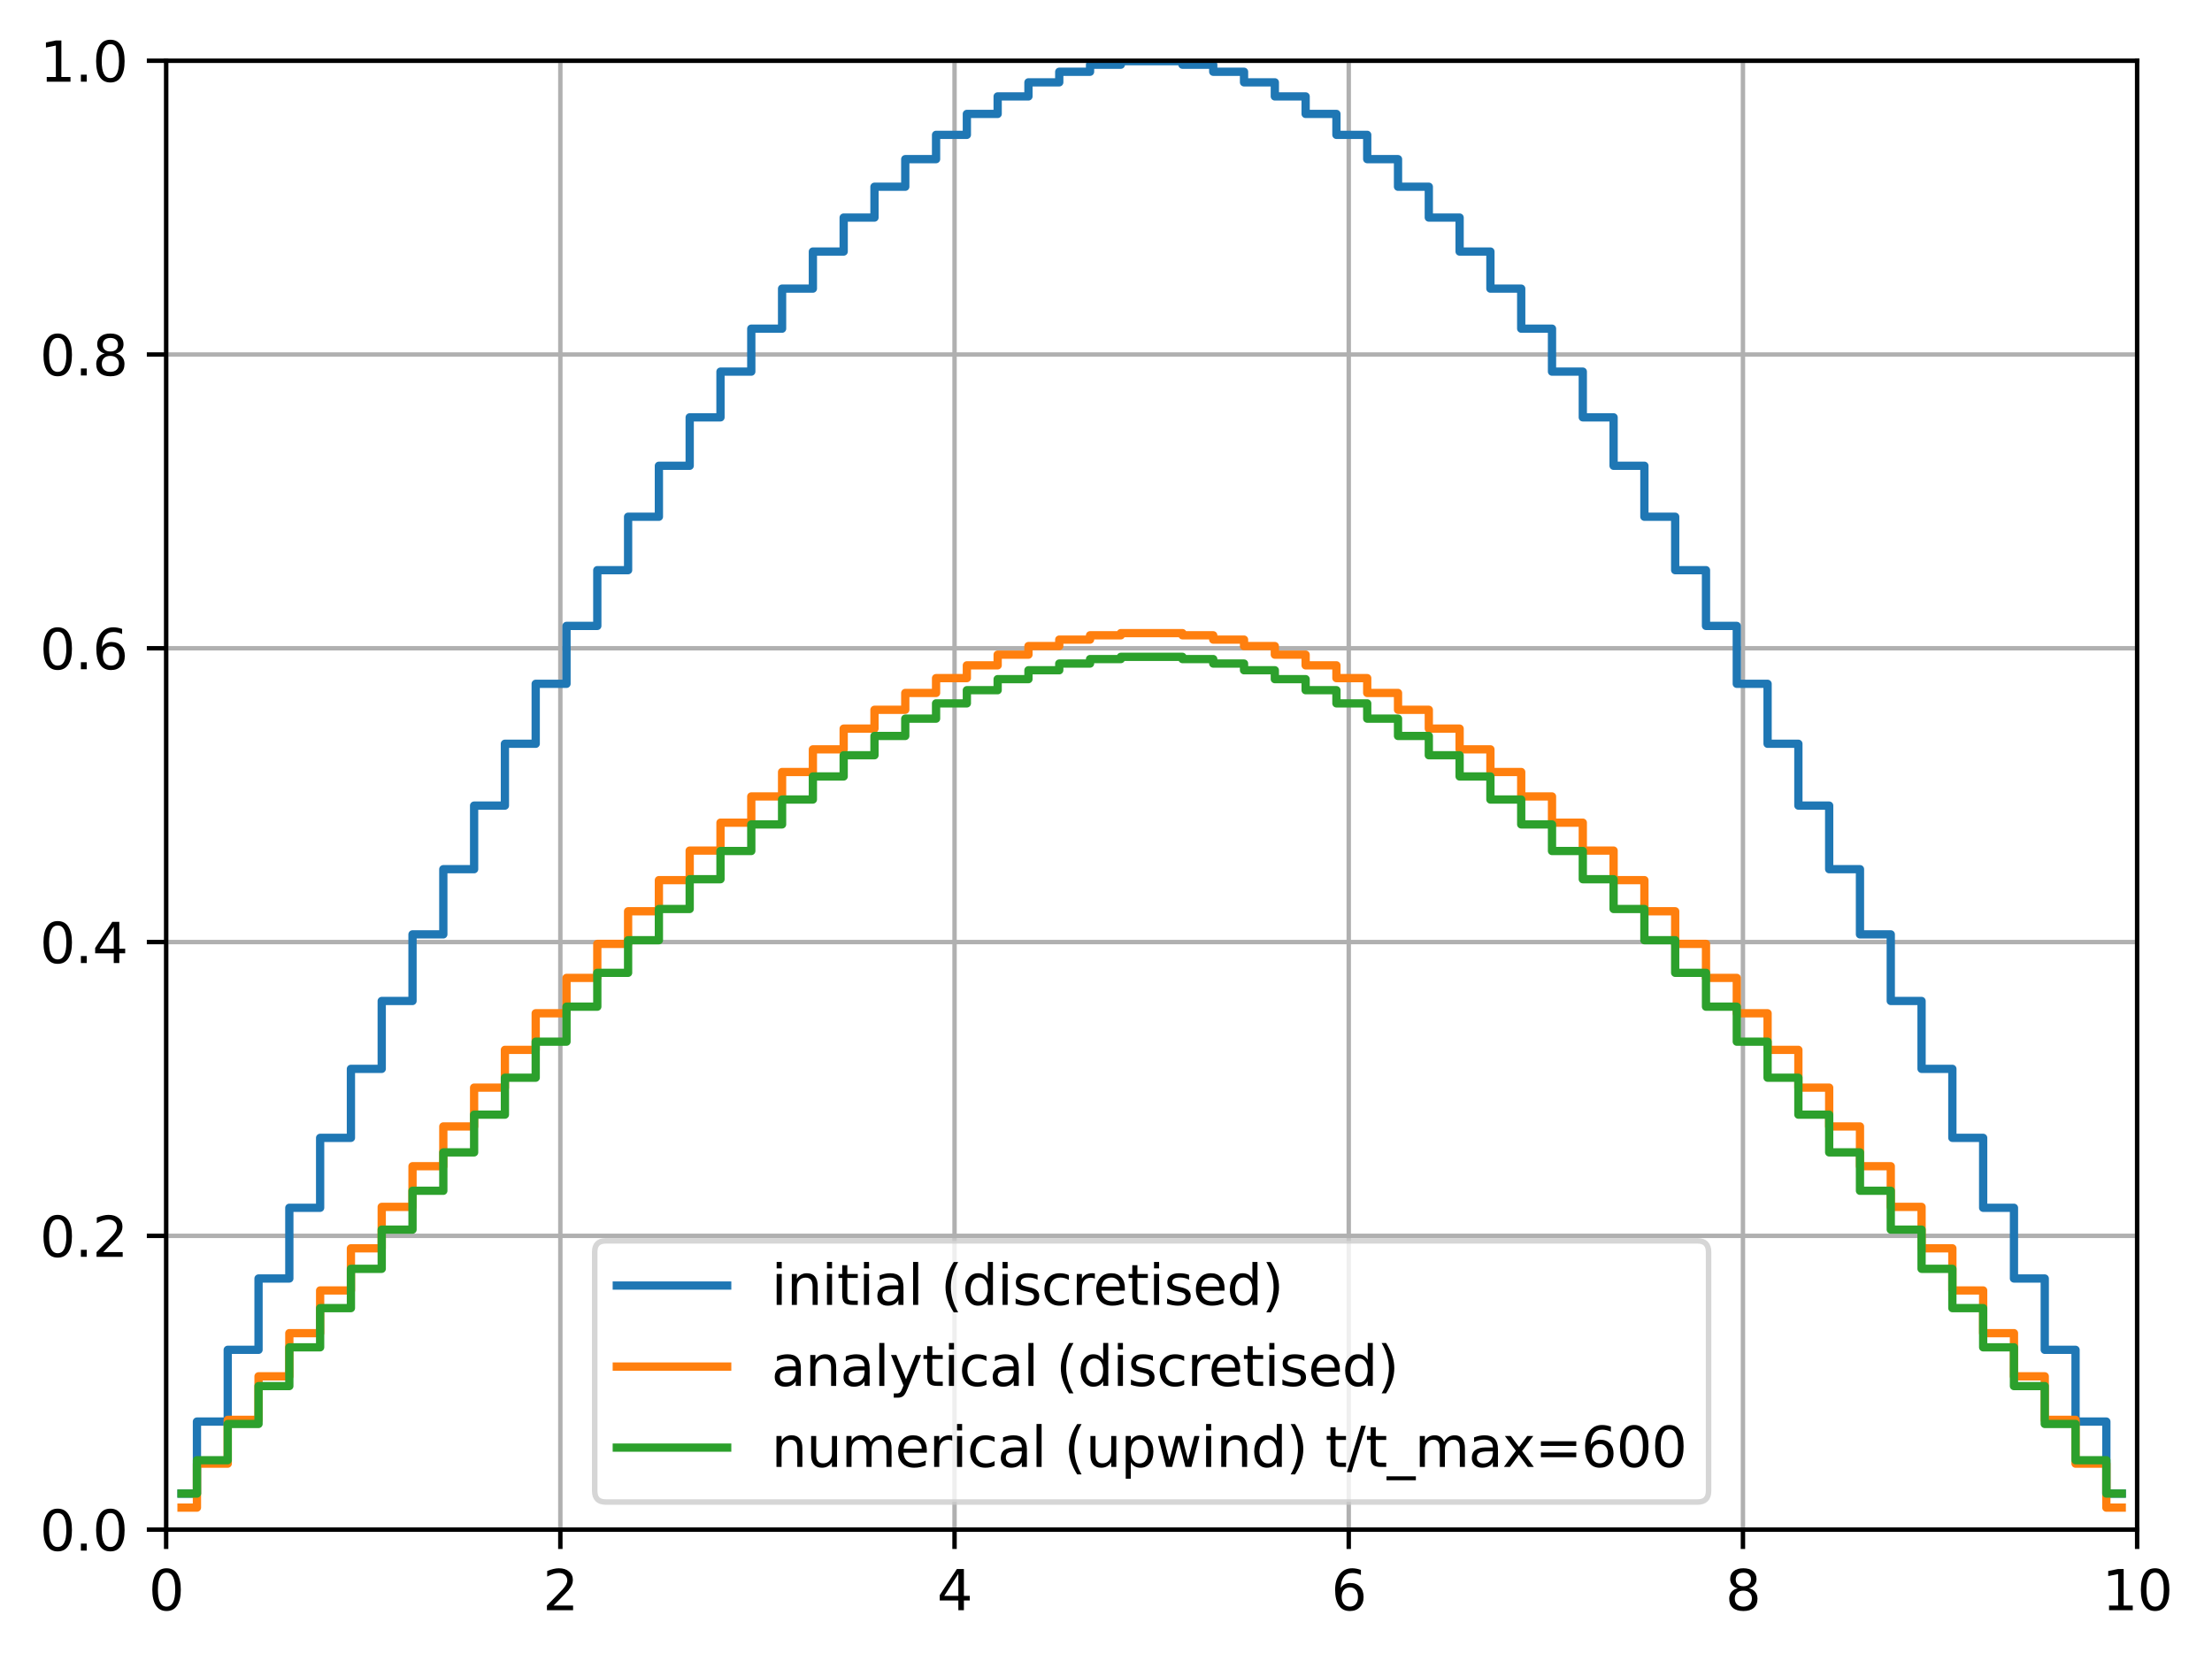 <?xml version="1.0" encoding="utf-8" standalone="no"?>
<!DOCTYPE svg PUBLIC "-//W3C//DTD SVG 1.1//EN"
  "http://www.w3.org/Graphics/SVG/1.1/DTD/svg11.dtd">
<svg xmlns:xlink="http://www.w3.org/1999/xlink" width="400.786pt" height="300.989pt" viewBox="0 0 400.786 300.989" xmlns="http://www.w3.org/2000/svg" version="1.1">
 <defs>
  <style type="text/css">*{stroke-linejoin: round; stroke-linecap: butt}</style>
 </defs>
 <g id="figure_1">
  <g id="patch_1">
   <path d="M 0 300.989 
L 400.786 300.989 
L 400.786 0 
L 0 0 
z
" style="fill: #ffffff"/>
  </g>
  <g id="axes_1">
   <g id="patch_2">
    <path d="M 30.103 277.111 
L 387.223 277.111 
L 387.223 10.999 
L 30.103 10.999 
z
" style="fill: #ffffff"/>
   </g>
   <g id="matplotlib.axis_1">
    <g id="xtick_1">
     <g id="line2d_1">
      <path d="M 30.103 277.111 
L 30.103 10.999 
" clip-path="url(#p95591c09a3)" style="fill: none; stroke: #b0b0b0; stroke-width: 0.8; stroke-linecap: square"/>
     </g>
     <g id="line2d_2">
      <defs>
       <path id="mf5f743e27e" d="M 0 0 
L 0 3.5 
" style="stroke: #000000; stroke-width: 0.8"/>
      </defs>
      <g>
       <use xlink:href="#mf5f743e27e" x="30.103" y="277.111" style="stroke: #000000; stroke-width: 0.8"/>
      </g>
     </g>
     <g id="text_1">
      <!-- 0 -->
      <g transform="translate(26.922 291.71) scale(0.1 -0.1)">
       <defs>
        <path id="DejaVuSans-30" d="M 2034 4250 
Q 1547 4250 1301 3770 
Q 1056 3291 1056 2328 
Q 1056 1369 1301 889 
Q 1547 409 2034 409 
Q 2525 409 2770 889 
Q 3016 1369 3016 2328 
Q 3016 3291 2770 3770 
Q 2525 4250 2034 4250 
z
M 2034 4750 
Q 2819 4750 3233 4129 
Q 3647 3509 3647 2328 
Q 3647 1150 3233 529 
Q 2819 -91 2034 -91 
Q 1250 -91 836 529 
Q 422 1150 422 2328 
Q 422 3509 836 4129 
Q 1250 4750 2034 4750 
z
" transform="scale(0.016)"/>
       </defs>
       <use xlink:href="#DejaVuSans-30"/>
      </g>
     </g>
    </g>
    <g id="xtick_2">
     <g id="line2d_3">
      <path d="M 101.527 277.111 
L 101.527 10.999 
" clip-path="url(#p95591c09a3)" style="fill: none; stroke: #b0b0b0; stroke-width: 0.8; stroke-linecap: square"/>
     </g>
     <g id="line2d_4">
      <g>
       <use xlink:href="#mf5f743e27e" x="101.527" y="277.111" style="stroke: #000000; stroke-width: 0.8"/>
      </g>
     </g>
     <g id="text_2">
      <!-- 2 -->
      <g transform="translate(98.346 291.71) scale(0.1 -0.1)">
       <defs>
        <path id="DejaVuSans-32" d="M 1228 531 
L 3431 531 
L 3431 0 
L 469 0 
L 469 531 
Q 828 903 1448 1529 
Q 2069 2156 2228 2338 
Q 2531 2678 2651 2914 
Q 2772 3150 2772 3378 
Q 2772 3750 2511 3984 
Q 2250 4219 1831 4219 
Q 1534 4219 1204 4116 
Q 875 4013 500 3803 
L 500 4441 
Q 881 4594 1212 4672 
Q 1544 4750 1819 4750 
Q 2544 4750 2975 4387 
Q 3406 4025 3406 3419 
Q 3406 3131 3298 2873 
Q 3191 2616 2906 2266 
Q 2828 2175 2409 1742 
Q 1991 1309 1228 531 
z
" transform="scale(0.016)"/>
       </defs>
       <use xlink:href="#DejaVuSans-32"/>
      </g>
     </g>
    </g>
    <g id="xtick_3">
     <g id="line2d_5">
      <path d="M 172.951 277.111 
L 172.951 10.999 
" clip-path="url(#p95591c09a3)" style="fill: none; stroke: #b0b0b0; stroke-width: 0.8; stroke-linecap: square"/>
     </g>
     <g id="line2d_6">
      <g>
       <use xlink:href="#mf5f743e27e" x="172.951" y="277.111" style="stroke: #000000; stroke-width: 0.8"/>
      </g>
     </g>
     <g id="text_3">
      <!-- 4 -->
      <g transform="translate(169.77 291.71) scale(0.1 -0.1)">
       <defs>
        <path id="DejaVuSans-34" d="M 2419 4116 
L 825 1625 
L 2419 1625 
L 2419 4116 
z
M 2253 4666 
L 3047 4666 
L 3047 1625 
L 3713 1625 
L 3713 1100 
L 3047 1100 
L 3047 0 
L 2419 0 
L 2419 1100 
L 313 1100 
L 313 1709 
L 2253 4666 
z
" transform="scale(0.016)"/>
       </defs>
       <use xlink:href="#DejaVuSans-34"/>
      </g>
     </g>
    </g>
    <g id="xtick_4">
     <g id="line2d_7">
      <path d="M 244.375 277.111 
L 244.375 10.999 
" clip-path="url(#p95591c09a3)" style="fill: none; stroke: #b0b0b0; stroke-width: 0.8; stroke-linecap: square"/>
     </g>
     <g id="line2d_8">
      <g>
       <use xlink:href="#mf5f743e27e" x="244.375" y="277.111" style="stroke: #000000; stroke-width: 0.8"/>
      </g>
     </g>
     <g id="text_4">
      <!-- 6 -->
      <g transform="translate(241.194 291.71) scale(0.1 -0.1)">
       <defs>
        <path id="DejaVuSans-36" d="M 2113 2584 
Q 1688 2584 1439 2293 
Q 1191 2003 1191 1497 
Q 1191 994 1439 701 
Q 1688 409 2113 409 
Q 2538 409 2786 701 
Q 3034 994 3034 1497 
Q 3034 2003 2786 2293 
Q 2538 2584 2113 2584 
z
M 3366 4563 
L 3366 3988 
Q 3128 4100 2886 4159 
Q 2644 4219 2406 4219 
Q 1781 4219 1451 3797 
Q 1122 3375 1075 2522 
Q 1259 2794 1537 2939 
Q 1816 3084 2150 3084 
Q 2853 3084 3261 2657 
Q 3669 2231 3669 1497 
Q 3669 778 3244 343 
Q 2819 -91 2113 -91 
Q 1303 -91 875 529 
Q 447 1150 447 2328 
Q 447 3434 972 4092 
Q 1497 4750 2381 4750 
Q 2619 4750 2861 4703 
Q 3103 4656 3366 4563 
z
" transform="scale(0.016)"/>
       </defs>
       <use xlink:href="#DejaVuSans-36"/>
      </g>
     </g>
    </g>
    <g id="xtick_5">
     <g id="line2d_9">
      <path d="M 315.799 277.111 
L 315.799 10.999 
" clip-path="url(#p95591c09a3)" style="fill: none; stroke: #b0b0b0; stroke-width: 0.8; stroke-linecap: square"/>
     </g>
     <g id="line2d_10">
      <g>
       <use xlink:href="#mf5f743e27e" x="315.799" y="277.111" style="stroke: #000000; stroke-width: 0.8"/>
      </g>
     </g>
     <g id="text_5">
      <!-- 8 -->
      <g transform="translate(312.618 291.71) scale(0.1 -0.1)">
       <defs>
        <path id="DejaVuSans-38" d="M 2034 2216 
Q 1584 2216 1326 1975 
Q 1069 1734 1069 1313 
Q 1069 891 1326 650 
Q 1584 409 2034 409 
Q 2484 409 2743 651 
Q 3003 894 3003 1313 
Q 3003 1734 2745 1975 
Q 2488 2216 2034 2216 
z
M 1403 2484 
Q 997 2584 770 2862 
Q 544 3141 544 3541 
Q 544 4100 942 4425 
Q 1341 4750 2034 4750 
Q 2731 4750 3128 4425 
Q 3525 4100 3525 3541 
Q 3525 3141 3298 2862 
Q 3072 2584 2669 2484 
Q 3125 2378 3379 2068 
Q 3634 1759 3634 1313 
Q 3634 634 3220 271 
Q 2806 -91 2034 -91 
Q 1263 -91 848 271 
Q 434 634 434 1313 
Q 434 1759 690 2068 
Q 947 2378 1403 2484 
z
M 1172 3481 
Q 1172 3119 1398 2916 
Q 1625 2713 2034 2713 
Q 2441 2713 2670 2916 
Q 2900 3119 2900 3481 
Q 2900 3844 2670 4047 
Q 2441 4250 2034 4250 
Q 1625 4250 1398 4047 
Q 1172 3844 1172 3481 
z
" transform="scale(0.016)"/>
       </defs>
       <use xlink:href="#DejaVuSans-38"/>
      </g>
     </g>
    </g>
    <g id="xtick_6">
     <g id="line2d_11">
      <path d="M 387.223 277.111 
L 387.223 10.999 
" clip-path="url(#p95591c09a3)" style="fill: none; stroke: #b0b0b0; stroke-width: 0.8; stroke-linecap: square"/>
     </g>
     <g id="line2d_12">
      <g>
       <use xlink:href="#mf5f743e27e" x="387.223" y="277.111" style="stroke: #000000; stroke-width: 0.8"/>
      </g>
     </g>
     <g id="text_6">
      <!-- 10 -->
      <g transform="translate(380.861 291.71) scale(0.1 -0.1)">
       <defs>
        <path id="DejaVuSans-31" d="M 794 531 
L 1825 531 
L 1825 4091 
L 703 3866 
L 703 4441 
L 1819 4666 
L 2450 4666 
L 2450 531 
L 3481 531 
L 3481 0 
L 794 0 
L 794 531 
z
" transform="scale(0.016)"/>
       </defs>
       <use xlink:href="#DejaVuSans-31"/>
       <use xlink:href="#DejaVuSans-30" transform="translate(63.623 0)"/>
      </g>
     </g>
    </g>
   </g>
   <g id="matplotlib.axis_2">
    <g id="ytick_1">
     <g id="line2d_13">
      <path d="M 30.103 277.111 
L 387.223 277.111 
" clip-path="url(#p95591c09a3)" style="fill: none; stroke: #b0b0b0; stroke-width: 0.8; stroke-linecap: square"/>
     </g>
     <g id="line2d_14">
      <defs>
       <path id="m923e1eba98" d="M 0 0 
L -3.5 0 
" style="stroke: #000000; stroke-width: 0.8"/>
      </defs>
      <g>
       <use xlink:href="#m923e1eba98" x="30.103" y="277.111" style="stroke: #000000; stroke-width: 0.8"/>
      </g>
     </g>
     <g id="text_7">
      <!-- 0.0 -->
      <g transform="translate(7.2 280.91) scale(0.1 -0.1)">
       <defs>
        <path id="DejaVuSans-2e" d="M 684 794 
L 1344 794 
L 1344 0 
L 684 0 
L 684 794 
z
" transform="scale(0.016)"/>
       </defs>
       <use xlink:href="#DejaVuSans-30"/>
       <use xlink:href="#DejaVuSans-2e" transform="translate(63.623 0)"/>
       <use xlink:href="#DejaVuSans-30" transform="translate(95.41 0)"/>
      </g>
     </g>
    </g>
    <g id="ytick_2">
     <g id="line2d_15">
      <path d="M 30.103 223.889 
L 387.223 223.889 
" clip-path="url(#p95591c09a3)" style="fill: none; stroke: #b0b0b0; stroke-width: 0.8; stroke-linecap: square"/>
     </g>
     <g id="line2d_16">
      <g>
       <use xlink:href="#m923e1eba98" x="30.103" y="223.889" style="stroke: #000000; stroke-width: 0.8"/>
      </g>
     </g>
     <g id="text_8">
      <!-- 0.2 -->
      <g transform="translate(7.2 227.688) scale(0.1 -0.1)">
       <use xlink:href="#DejaVuSans-30"/>
       <use xlink:href="#DejaVuSans-2e" transform="translate(63.623 0)"/>
       <use xlink:href="#DejaVuSans-32" transform="translate(95.41 0)"/>
      </g>
     </g>
    </g>
    <g id="ytick_3">
     <g id="line2d_17">
      <path d="M 30.103 170.666 
L 387.223 170.666 
" clip-path="url(#p95591c09a3)" style="fill: none; stroke: #b0b0b0; stroke-width: 0.8; stroke-linecap: square"/>
     </g>
     <g id="line2d_18">
      <g>
       <use xlink:href="#m923e1eba98" x="30.103" y="170.666" style="stroke: #000000; stroke-width: 0.8"/>
      </g>
     </g>
     <g id="text_9">
      <!-- 0.4 -->
      <g transform="translate(7.2 174.466) scale(0.1 -0.1)">
       <use xlink:href="#DejaVuSans-30"/>
       <use xlink:href="#DejaVuSans-2e" transform="translate(63.623 0)"/>
       <use xlink:href="#DejaVuSans-34" transform="translate(95.41 0)"/>
      </g>
     </g>
    </g>
    <g id="ytick_4">
     <g id="line2d_19">
      <path d="M 30.103 117.444 
L 387.223 117.444 
" clip-path="url(#p95591c09a3)" style="fill: none; stroke: #b0b0b0; stroke-width: 0.8; stroke-linecap: square"/>
     </g>
     <g id="line2d_20">
      <g>
       <use xlink:href="#m923e1eba98" x="30.103" y="117.444" style="stroke: #000000; stroke-width: 0.8"/>
      </g>
     </g>
     <g id="text_10">
      <!-- 0.6 -->
      <g transform="translate(7.2 121.243) scale(0.1 -0.1)">
       <use xlink:href="#DejaVuSans-30"/>
       <use xlink:href="#DejaVuSans-2e" transform="translate(63.623 0)"/>
       <use xlink:href="#DejaVuSans-36" transform="translate(95.41 0)"/>
      </g>
     </g>
    </g>
    <g id="ytick_5">
     <g id="line2d_21">
      <path d="M 30.103 64.222 
L 387.223 64.222 
" clip-path="url(#p95591c09a3)" style="fill: none; stroke: #b0b0b0; stroke-width: 0.8; stroke-linecap: square"/>
     </g>
     <g id="line2d_22">
      <g>
       <use xlink:href="#m923e1eba98" x="30.103" y="64.222" style="stroke: #000000; stroke-width: 0.8"/>
      </g>
     </g>
     <g id="text_11">
      <!-- 0.8 -->
      <g transform="translate(7.2 68.021) scale(0.1 -0.1)">
       <use xlink:href="#DejaVuSans-30"/>
       <use xlink:href="#DejaVuSans-2e" transform="translate(63.623 0)"/>
       <use xlink:href="#DejaVuSans-38" transform="translate(95.41 0)"/>
      </g>
     </g>
    </g>
    <g id="ytick_6">
     <g id="line2d_23">
      <path d="M 30.103 10.999 
L 387.223 10.999 
" clip-path="url(#p95591c09a3)" style="fill: none; stroke: #b0b0b0; stroke-width: 0.8; stroke-linecap: square"/>
     </g>
     <g id="line2d_24">
      <g>
       <use xlink:href="#m923e1eba98" x="30.103" y="10.999" style="stroke: #000000; stroke-width: 0.8"/>
      </g>
     </g>
     <g id="text_12">
      <!-- 1.0 -->
      <g transform="translate(7.2 14.798) scale(0.1 -0.1)">
       <use xlink:href="#DejaVuSans-31"/>
       <use xlink:href="#DejaVuSans-2e" transform="translate(63.623 0)"/>
       <use xlink:href="#DejaVuSans-30" transform="translate(95.41 0)"/>
      </g>
     </g>
    </g>
   </g>
   <g id="line2d_25">
    <path d="M 32.893 270.581 
L 35.683 270.581 
L 35.683 257.535 
L 41.263 257.535 
L 41.263 244.536 
L 46.843 244.536 
L 46.843 231.616 
L 52.423 231.616 
L 52.423 218.806 
L 58.003 218.806 
L 58.003 206.136 
L 63.583 206.136 
L 63.583 193.637 
L 69.163 193.637 
L 69.163 181.339 
L 74.743 181.339 
L 74.743 169.272 
L 80.323 169.272 
L 80.323 157.464 
L 85.903 157.464 
L 85.903 145.945 
L 91.483 145.945 
L 91.483 134.742 
L 97.063 134.742 
L 97.063 123.882 
L 102.643 123.882 
L 102.643 113.391 
L 108.223 113.391 
L 108.223 103.294 
L 113.803 103.294 
L 113.803 93.616 
L 119.383 93.616 
L 119.383 84.38 
L 124.963 84.38 
L 124.963 75.609 
L 130.543 75.609 
L 130.543 67.323 
L 136.123 67.323 
L 136.123 59.542 
L 141.703 59.542 
L 141.703 52.286 
L 147.283 52.286 
L 147.283 45.571 
L 152.863 45.571 
L 152.863 39.414 
L 158.443 39.414 
L 158.443 33.829 
L 164.023 33.829 
L 164.023 28.831 
L 169.603 28.831 
L 169.603 24.43 
L 175.183 24.43 
L 175.183 20.639 
L 180.763 20.639 
L 180.763 17.465 
L 186.343 17.465 
L 186.343 14.917 
L 191.923 14.917 
L 191.923 13.001 
L 197.503 13.001 
L 197.503 11.72 
L 203.083 11.72 
L 203.083 11.079 
L 214.243 11.079 
L 214.243 11.72 
L 219.823 11.72 
L 219.823 13.001 
L 225.403 13.001 
L 225.403 14.917 
L 230.983 14.917 
L 230.983 17.465 
L 236.563 17.465 
L 236.563 20.639 
L 242.143 20.639 
L 242.143 24.43 
L 247.723 24.43 
L 247.723 28.831 
L 253.303 28.831 
L 253.303 33.829 
L 258.883 33.829 
L 258.883 39.414 
L 264.463 39.414 
L 264.463 45.571 
L 270.043 45.571 
L 270.043 52.286 
L 275.623 52.286 
L 275.623 59.542 
L 281.203 59.542 
L 281.203 67.323 
L 286.783 67.323 
L 286.783 75.609 
L 292.363 75.609 
L 292.363 84.38 
L 297.943 84.38 
L 297.943 93.616 
L 303.523 93.616 
L 303.523 103.294 
L 309.103 103.294 
L 309.103 113.391 
L 314.683 113.391 
L 314.683 123.882 
L 320.263 123.882 
L 320.263 134.742 
L 325.843 134.742 
L 325.843 145.945 
L 331.423 145.945 
L 331.423 157.464 
L 337.003 157.464 
L 337.003 169.272 
L 342.583 169.272 
L 342.583 181.339 
L 348.163 181.339 
L 348.163 193.637 
L 353.743 193.637 
L 353.743 206.136 
L 359.323 206.136 
L 359.323 218.806 
L 364.903 218.806 
L 364.903 231.616 
L 370.483 231.616 
L 370.483 244.536 
L 376.063 244.536 
L 376.063 257.535 
L 381.643 257.535 
L 381.643 270.581 
L 384.433 270.581 
L 384.433 270.581 
" clip-path="url(#p95591c09a3)" style="fill: none; stroke: #1f77b4; stroke-width: 1.5; stroke-linecap: square"/>
   </g>
   <g id="line2d_26">
    <path d="M 32.893 273.124 
L 35.683 273.124 
L 35.683 265.16 
L 41.263 265.16 
L 41.263 257.224 
L 46.843 257.224 
L 46.843 249.337 
L 52.423 249.337 
L 52.423 241.516 
L 58.003 241.516 
L 58.003 233.781 
L 63.583 233.781 
L 63.583 226.15 
L 69.163 226.15 
L 69.163 218.642 
L 74.743 218.642 
L 74.743 211.275 
L 80.323 211.275 
L 80.323 204.067 
L 85.903 204.067 
L 85.903 197.035 
L 91.483 197.035 
L 91.483 190.195 
L 97.063 190.195 
L 97.063 183.565 
L 102.643 183.565 
L 102.643 177.16 
L 108.223 177.16 
L 108.223 170.996 
L 113.803 170.996 
L 113.803 165.088 
L 119.383 165.088 
L 119.383 159.449 
L 124.963 159.449 
L 124.963 154.094 
L 130.543 154.094 
L 130.543 149.036 
L 136.123 149.036 
L 136.123 144.286 
L 141.703 144.286 
L 141.703 139.856 
L 147.283 139.856 
L 147.283 135.756 
L 152.863 135.756 
L 152.863 131.997 
L 158.443 131.997 
L 158.443 128.588 
L 164.023 128.588 
L 164.023 125.536 
L 169.603 125.536 
L 169.603 122.85 
L 175.183 122.85 
L 175.183 120.535 
L 180.763 120.535 
L 180.763 118.598 
L 186.343 118.598 
L 186.343 117.042 
L 191.923 117.042 
L 191.923 115.872 
L 197.503 115.872 
L 197.503 115.091 
L 203.083 115.091 
L 203.083 114.699 
L 214.243 114.699 
L 214.243 115.091 
L 219.823 115.091 
L 219.823 115.872 
L 225.403 115.872 
L 225.403 117.042 
L 230.983 117.042 
L 230.983 118.598 
L 236.563 118.598 
L 236.563 120.535 
L 242.143 120.535 
L 242.143 122.85 
L 247.723 122.85 
L 247.723 125.536 
L 253.303 125.536 
L 253.303 128.588 
L 258.883 128.588 
L 258.883 131.997 
L 264.463 131.997 
L 264.463 135.756 
L 270.043 135.756 
L 270.043 139.856 
L 275.623 139.856 
L 275.623 144.286 
L 281.203 144.286 
L 281.203 149.036 
L 286.783 149.036 
L 286.783 154.094 
L 292.363 154.094 
L 292.363 159.449 
L 297.943 159.449 
L 297.943 165.088 
L 303.523 165.088 
L 303.523 170.996 
L 309.103 170.996 
L 309.103 177.16 
L 314.683 177.16 
L 314.683 183.565 
L 320.263 183.565 
L 320.263 190.195 
L 325.843 190.195 
L 325.843 197.035 
L 331.423 197.035 
L 331.423 204.067 
L 337.003 204.067 
L 337.003 211.275 
L 342.583 211.275 
L 342.583 218.642 
L 348.163 218.642 
L 348.163 226.15 
L 353.743 226.15 
L 353.743 233.781 
L 359.323 233.781 
L 359.323 241.516 
L 364.903 241.516 
L 364.903 249.337 
L 370.483 249.337 
L 370.483 257.224 
L 376.063 257.224 
L 376.063 265.16 
L 381.643 265.16 
L 381.643 273.124 
L 384.433 273.124 
L 384.433 273.124 
" clip-path="url(#p95591c09a3)" style="fill: none; stroke: #ff7f0e; stroke-width: 1.5; stroke-linecap: square"/>
   </g>
   <g id="line2d_27">
    <path d="M 32.893 270.581 
L 35.683 270.581 
L 35.683 264.54 
L 41.263 264.54 
L 41.263 257.966 
L 46.843 257.966 
L 46.843 251.104 
L 52.423 251.104 
L 52.423 244.082 
L 58.003 244.082 
L 58.003 236.983 
L 63.583 236.983 
L 63.583 229.862 
L 69.163 229.862 
L 69.163 222.762 
L 74.743 222.762 
L 74.743 215.721 
L 80.323 215.721 
L 80.323 208.769 
L 85.903 208.769 
L 85.903 201.933 
L 91.483 201.933 
L 91.483 195.239 
L 97.063 195.239 
L 97.063 188.711 
L 102.643 188.711 
L 102.643 182.37 
L 108.223 182.37 
L 108.223 176.238 
L 113.803 176.238 
L 113.803 170.333 
L 119.383 170.333 
L 119.383 164.675 
L 124.963 164.675 
L 124.963 159.282 
L 130.543 159.282 
L 130.543 154.169 
L 136.123 154.169 
L 136.123 149.352 
L 141.703 149.352 
L 141.703 144.846 
L 147.283 144.846 
L 147.283 140.665 
L 152.863 140.665 
L 152.863 136.821 
L 158.443 136.821 
L 158.443 133.327 
L 164.023 133.327 
L 164.023 130.192 
L 169.603 130.192 
L 169.603 127.426 
L 175.183 127.426 
L 175.183 125.038 
L 180.763 125.038 
L 180.763 123.035 
L 186.343 123.035 
L 186.343 121.424 
L 191.923 121.424 
L 191.923 120.211 
L 197.503 120.211 
L 197.503 119.399 
L 203.083 119.399 
L 203.083 118.992 
L 214.243 118.992 
L 214.243 119.399 
L 219.823 119.399 
L 219.823 120.211 
L 225.403 120.211 
L 225.403 121.424 
L 230.983 121.424 
L 230.983 123.035 
L 236.563 123.035 
L 236.563 125.038 
L 242.143 125.038 
L 242.143 127.426 
L 247.723 127.426 
L 247.723 130.192 
L 253.303 130.192 
L 253.303 133.327 
L 258.883 133.327 
L 258.883 136.821 
L 264.463 136.821 
L 264.463 140.665 
L 270.043 140.665 
L 270.043 144.846 
L 275.623 144.846 
L 275.623 149.352 
L 281.203 149.352 
L 281.203 154.169 
L 286.783 154.169 
L 286.783 159.282 
L 292.363 159.282 
L 292.363 164.675 
L 297.943 164.675 
L 297.943 170.333 
L 303.523 170.333 
L 303.523 176.238 
L 309.103 176.238 
L 309.103 182.37 
L 314.683 182.37 
L 314.683 188.711 
L 320.263 188.711 
L 320.263 195.239 
L 325.843 195.239 
L 325.843 201.933 
L 331.423 201.933 
L 331.423 208.769 
L 337.003 208.769 
L 337.003 215.721 
L 342.583 215.721 
L 342.583 222.762 
L 348.163 222.762 
L 348.163 229.862 
L 353.743 229.862 
L 353.743 236.983 
L 359.323 236.983 
L 359.323 244.082 
L 364.903 244.082 
L 364.903 251.104 
L 370.483 251.104 
L 370.483 257.966 
L 376.063 257.966 
L 376.063 264.54 
L 381.643 264.54 
L 381.643 270.581 
L 384.433 270.581 
L 384.433 270.581 
" clip-path="url(#p95591c09a3)" style="fill: none; stroke: #2ca02c; stroke-width: 1.5; stroke-linecap: square"/>
   </g>
   <g id="patch_3">
    <path d="M 30.103 277.111 
L 30.103 10.999 
" style="fill: none; stroke: #000000; stroke-width: 0.8; stroke-linejoin: miter; stroke-linecap: square"/>
   </g>
   <g id="patch_4">
    <path d="M 387.223 277.111 
L 387.223 10.999 
" style="fill: none; stroke: #000000; stroke-width: 0.8; stroke-linejoin: miter; stroke-linecap: square"/>
   </g>
   <g id="patch_5">
    <path d="M 30.103 277.111 
L 387.223 277.111 
" style="fill: none; stroke: #000000; stroke-width: 0.8; stroke-linejoin: miter; stroke-linecap: square"/>
   </g>
   <g id="patch_6">
    <path d="M 30.103 10.999 
L 387.223 10.999 
" style="fill: none; stroke: #000000; stroke-width: 0.8; stroke-linejoin: miter; stroke-linecap: square"/>
   </g>
   <g id="legend_1">
    <g id="patch_7">
     <path d="M 109.756 272.111 
L 307.57 272.111 
Q 309.57 272.111 309.57 270.111 
L 309.57 226.799 
Q 309.57 224.799 307.57 224.799 
L 109.756 224.799 
Q 107.756 224.799 107.756 226.799 
L 107.756 270.111 
Q 107.756 272.111 109.756 272.111 
z
" style="fill: #ffffff; opacity: 0.8; stroke: #cccccc; stroke-linejoin: miter"/>
    </g>
    <g id="line2d_28">
     <path d="M 111.756 232.897 
L 116.756 232.897 
L 116.756 232.897 
L 126.756 232.897 
L 126.756 232.897 
L 131.756 232.897 
" style="fill: none; stroke: #1f77b4; stroke-width: 1.5; stroke-linecap: square"/>
    </g>
    <g id="text_13">
     <!-- initial (discretised) -->
     <g transform="translate(139.756 236.397) scale(0.1 -0.1)">
      <defs>
       <path id="DejaVuSans-69" d="M 603 3500 
L 1178 3500 
L 1178 0 
L 603 0 
L 603 3500 
z
M 603 4863 
L 1178 4863 
L 1178 4134 
L 603 4134 
L 603 4863 
z
" transform="scale(0.016)"/>
       <path id="DejaVuSans-6e" d="M 3513 2113 
L 3513 0 
L 2938 0 
L 2938 2094 
Q 2938 2591 2744 2837 
Q 2550 3084 2163 3084 
Q 1697 3084 1428 2787 
Q 1159 2491 1159 1978 
L 1159 0 
L 581 0 
L 581 3500 
L 1159 3500 
L 1159 2956 
Q 1366 3272 1645 3428 
Q 1925 3584 2291 3584 
Q 2894 3584 3203 3211 
Q 3513 2838 3513 2113 
z
" transform="scale(0.016)"/>
       <path id="DejaVuSans-74" d="M 1172 4494 
L 1172 3500 
L 2356 3500 
L 2356 3053 
L 1172 3053 
L 1172 1153 
Q 1172 725 1289 603 
Q 1406 481 1766 481 
L 2356 481 
L 2356 0 
L 1766 0 
Q 1100 0 847 248 
Q 594 497 594 1153 
L 594 3053 
L 172 3053 
L 172 3500 
L 594 3500 
L 594 4494 
L 1172 4494 
z
" transform="scale(0.016)"/>
       <path id="DejaVuSans-61" d="M 2194 1759 
Q 1497 1759 1228 1600 
Q 959 1441 959 1056 
Q 959 750 1161 570 
Q 1363 391 1709 391 
Q 2188 391 2477 730 
Q 2766 1069 2766 1631 
L 2766 1759 
L 2194 1759 
z
M 3341 1997 
L 3341 0 
L 2766 0 
L 2766 531 
Q 2569 213 2275 61 
Q 1981 -91 1556 -91 
Q 1019 -91 701 211 
Q 384 513 384 1019 
Q 384 1609 779 1909 
Q 1175 2209 1959 2209 
L 2766 2209 
L 2766 2266 
Q 2766 2663 2505 2880 
Q 2244 3097 1772 3097 
Q 1472 3097 1187 3025 
Q 903 2953 641 2809 
L 641 3341 
Q 956 3463 1253 3523 
Q 1550 3584 1831 3584 
Q 2591 3584 2966 3190 
Q 3341 2797 3341 1997 
z
" transform="scale(0.016)"/>
       <path id="DejaVuSans-6c" d="M 603 4863 
L 1178 4863 
L 1178 0 
L 603 0 
L 603 4863 
z
" transform="scale(0.016)"/>
       <path id="DejaVuSans-20" transform="scale(0.016)"/>
       <path id="DejaVuSans-28" d="M 1984 4856 
Q 1566 4138 1362 3434 
Q 1159 2731 1159 2009 
Q 1159 1288 1364 580 
Q 1569 -128 1984 -844 
L 1484 -844 
Q 1016 -109 783 600 
Q 550 1309 550 2009 
Q 550 2706 781 3412 
Q 1013 4119 1484 4856 
L 1984 4856 
z
" transform="scale(0.016)"/>
       <path id="DejaVuSans-64" d="M 2906 2969 
L 2906 4863 
L 3481 4863 
L 3481 0 
L 2906 0 
L 2906 525 
Q 2725 213 2448 61 
Q 2172 -91 1784 -91 
Q 1150 -91 751 415 
Q 353 922 353 1747 
Q 353 2572 751 3078 
Q 1150 3584 1784 3584 
Q 2172 3584 2448 3432 
Q 2725 3281 2906 2969 
z
M 947 1747 
Q 947 1113 1208 752 
Q 1469 391 1925 391 
Q 2381 391 2643 752 
Q 2906 1113 2906 1747 
Q 2906 2381 2643 2742 
Q 2381 3103 1925 3103 
Q 1469 3103 1208 2742 
Q 947 2381 947 1747 
z
" transform="scale(0.016)"/>
       <path id="DejaVuSans-73" d="M 2834 3397 
L 2834 2853 
Q 2591 2978 2328 3040 
Q 2066 3103 1784 3103 
Q 1356 3103 1142 2972 
Q 928 2841 928 2578 
Q 928 2378 1081 2264 
Q 1234 2150 1697 2047 
L 1894 2003 
Q 2506 1872 2764 1633 
Q 3022 1394 3022 966 
Q 3022 478 2636 193 
Q 2250 -91 1575 -91 
Q 1294 -91 989 -36 
Q 684 19 347 128 
L 347 722 
Q 666 556 975 473 
Q 1284 391 1588 391 
Q 1994 391 2212 530 
Q 2431 669 2431 922 
Q 2431 1156 2273 1281 
Q 2116 1406 1581 1522 
L 1381 1569 
Q 847 1681 609 1914 
Q 372 2147 372 2553 
Q 372 3047 722 3315 
Q 1072 3584 1716 3584 
Q 2034 3584 2315 3537 
Q 2597 3491 2834 3397 
z
" transform="scale(0.016)"/>
       <path id="DejaVuSans-63" d="M 3122 3366 
L 3122 2828 
Q 2878 2963 2633 3030 
Q 2388 3097 2138 3097 
Q 1578 3097 1268 2742 
Q 959 2388 959 1747 
Q 959 1106 1268 751 
Q 1578 397 2138 397 
Q 2388 397 2633 464 
Q 2878 531 3122 666 
L 3122 134 
Q 2881 22 2623 -34 
Q 2366 -91 2075 -91 
Q 1284 -91 818 406 
Q 353 903 353 1747 
Q 353 2603 823 3093 
Q 1294 3584 2113 3584 
Q 2378 3584 2631 3529 
Q 2884 3475 3122 3366 
z
" transform="scale(0.016)"/>
       <path id="DejaVuSans-72" d="M 2631 2963 
Q 2534 3019 2420 3045 
Q 2306 3072 2169 3072 
Q 1681 3072 1420 2755 
Q 1159 2438 1159 1844 
L 1159 0 
L 581 0 
L 581 3500 
L 1159 3500 
L 1159 2956 
Q 1341 3275 1631 3429 
Q 1922 3584 2338 3584 
Q 2397 3584 2469 3576 
Q 2541 3569 2628 3553 
L 2631 2963 
z
" transform="scale(0.016)"/>
       <path id="DejaVuSans-65" d="M 3597 1894 
L 3597 1613 
L 953 1613 
Q 991 1019 1311 708 
Q 1631 397 2203 397 
Q 2534 397 2845 478 
Q 3156 559 3463 722 
L 3463 178 
Q 3153 47 2828 -22 
Q 2503 -91 2169 -91 
Q 1331 -91 842 396 
Q 353 884 353 1716 
Q 353 2575 817 3079 
Q 1281 3584 2069 3584 
Q 2775 3584 3186 3129 
Q 3597 2675 3597 1894 
z
M 3022 2063 
Q 3016 2534 2758 2815 
Q 2500 3097 2075 3097 
Q 1594 3097 1305 2825 
Q 1016 2553 972 2059 
L 3022 2063 
z
" transform="scale(0.016)"/>
       <path id="DejaVuSans-29" d="M 513 4856 
L 1013 4856 
Q 1481 4119 1714 3412 
Q 1947 2706 1947 2009 
Q 1947 1309 1714 600 
Q 1481 -109 1013 -844 
L 513 -844 
Q 928 -128 1133 580 
Q 1338 1288 1338 2009 
Q 1338 2731 1133 3434 
Q 928 4138 513 4856 
z
" transform="scale(0.016)"/>
      </defs>
      <use xlink:href="#DejaVuSans-69"/>
      <use xlink:href="#DejaVuSans-6e" transform="translate(27.783 0)"/>
      <use xlink:href="#DejaVuSans-69" transform="translate(91.162 0)"/>
      <use xlink:href="#DejaVuSans-74" transform="translate(118.945 0)"/>
      <use xlink:href="#DejaVuSans-69" transform="translate(158.154 0)"/>
      <use xlink:href="#DejaVuSans-61" transform="translate(185.938 0)"/>
      <use xlink:href="#DejaVuSans-6c" transform="translate(247.217 0)"/>
      <use xlink:href="#DejaVuSans-20" transform="translate(275 0)"/>
      <use xlink:href="#DejaVuSans-28" transform="translate(306.787 0)"/>
      <use xlink:href="#DejaVuSans-64" transform="translate(345.801 0)"/>
      <use xlink:href="#DejaVuSans-69" transform="translate(409.277 0)"/>
      <use xlink:href="#DejaVuSans-73" transform="translate(437.061 0)"/>
      <use xlink:href="#DejaVuSans-63" transform="translate(489.16 0)"/>
      <use xlink:href="#DejaVuSans-72" transform="translate(544.141 0)"/>
      <use xlink:href="#DejaVuSans-65" transform="translate(583.004 0)"/>
      <use xlink:href="#DejaVuSans-74" transform="translate(644.527 0)"/>
      <use xlink:href="#DejaVuSans-69" transform="translate(683.736 0)"/>
      <use xlink:href="#DejaVuSans-73" transform="translate(711.52 0)"/>
      <use xlink:href="#DejaVuSans-65" transform="translate(763.619 0)"/>
      <use xlink:href="#DejaVuSans-64" transform="translate(825.143 0)"/>
      <use xlink:href="#DejaVuSans-29" transform="translate(888.619 0)"/>
     </g>
    </g>
    <g id="line2d_29">
     <path d="M 111.756 247.575 
L 116.756 247.575 
L 116.756 247.575 
L 126.756 247.575 
L 126.756 247.575 
L 131.756 247.575 
" style="fill: none; stroke: #ff7f0e; stroke-width: 1.5; stroke-linecap: square"/>
    </g>
    <g id="text_14">
     <!-- analytical (discretised) -->
     <g transform="translate(139.756 251.075) scale(0.1 -0.1)">
      <defs>
       <path id="DejaVuSans-79" d="M 2059 -325 
Q 1816 -950 1584 -1140 
Q 1353 -1331 966 -1331 
L 506 -1331 
L 506 -850 
L 844 -850 
Q 1081 -850 1212 -737 
Q 1344 -625 1503 -206 
L 1606 56 
L 191 3500 
L 800 3500 
L 1894 763 
L 2988 3500 
L 3597 3500 
L 2059 -325 
z
" transform="scale(0.016)"/>
      </defs>
      <use xlink:href="#DejaVuSans-61"/>
      <use xlink:href="#DejaVuSans-6e" transform="translate(61.279 0)"/>
      <use xlink:href="#DejaVuSans-61" transform="translate(124.658 0)"/>
      <use xlink:href="#DejaVuSans-6c" transform="translate(185.938 0)"/>
      <use xlink:href="#DejaVuSans-79" transform="translate(213.721 0)"/>
      <use xlink:href="#DejaVuSans-74" transform="translate(272.9 0)"/>
      <use xlink:href="#DejaVuSans-69" transform="translate(312.109 0)"/>
      <use xlink:href="#DejaVuSans-63" transform="translate(339.893 0)"/>
      <use xlink:href="#DejaVuSans-61" transform="translate(394.873 0)"/>
      <use xlink:href="#DejaVuSans-6c" transform="translate(456.152 0)"/>
      <use xlink:href="#DejaVuSans-20" transform="translate(483.936 0)"/>
      <use xlink:href="#DejaVuSans-28" transform="translate(515.723 0)"/>
      <use xlink:href="#DejaVuSans-64" transform="translate(554.736 0)"/>
      <use xlink:href="#DejaVuSans-69" transform="translate(618.213 0)"/>
      <use xlink:href="#DejaVuSans-73" transform="translate(645.996 0)"/>
      <use xlink:href="#DejaVuSans-63" transform="translate(698.096 0)"/>
      <use xlink:href="#DejaVuSans-72" transform="translate(753.076 0)"/>
      <use xlink:href="#DejaVuSans-65" transform="translate(791.939 0)"/>
      <use xlink:href="#DejaVuSans-74" transform="translate(853.463 0)"/>
      <use xlink:href="#DejaVuSans-69" transform="translate(892.672 0)"/>
      <use xlink:href="#DejaVuSans-73" transform="translate(920.455 0)"/>
      <use xlink:href="#DejaVuSans-65" transform="translate(972.555 0)"/>
      <use xlink:href="#DejaVuSans-64" transform="translate(1034.078 0)"/>
      <use xlink:href="#DejaVuSans-29" transform="translate(1097.555 0)"/>
     </g>
    </g>
    <g id="line2d_30">
     <path d="M 111.756 262.253 
L 116.756 262.253 
L 116.756 262.253 
L 126.756 262.253 
L 126.756 262.253 
L 131.756 262.253 
" style="fill: none; stroke: #2ca02c; stroke-width: 1.5; stroke-linecap: square"/>
    </g>
    <g id="text_15">
     <!-- numerical (upwind) t/t_max=600 -->
     <g transform="translate(139.756 265.753) scale(0.1 -0.1)">
      <defs>
       <path id="DejaVuSans-75" d="M 544 1381 
L 544 3500 
L 1119 3500 
L 1119 1403 
Q 1119 906 1312 657 
Q 1506 409 1894 409 
Q 2359 409 2629 706 
Q 2900 1003 2900 1516 
L 2900 3500 
L 3475 3500 
L 3475 0 
L 2900 0 
L 2900 538 
Q 2691 219 2414 64 
Q 2138 -91 1772 -91 
Q 1169 -91 856 284 
Q 544 659 544 1381 
z
M 1991 3584 
L 1991 3584 
z
" transform="scale(0.016)"/>
       <path id="DejaVuSans-6d" d="M 3328 2828 
Q 3544 3216 3844 3400 
Q 4144 3584 4550 3584 
Q 5097 3584 5394 3201 
Q 5691 2819 5691 2113 
L 5691 0 
L 5113 0 
L 5113 2094 
Q 5113 2597 4934 2840 
Q 4756 3084 4391 3084 
Q 3944 3084 3684 2787 
Q 3425 2491 3425 1978 
L 3425 0 
L 2847 0 
L 2847 2094 
Q 2847 2600 2669 2842 
Q 2491 3084 2119 3084 
Q 1678 3084 1418 2786 
Q 1159 2488 1159 1978 
L 1159 0 
L 581 0 
L 581 3500 
L 1159 3500 
L 1159 2956 
Q 1356 3278 1631 3431 
Q 1906 3584 2284 3584 
Q 2666 3584 2933 3390 
Q 3200 3197 3328 2828 
z
" transform="scale(0.016)"/>
       <path id="DejaVuSans-70" d="M 1159 525 
L 1159 -1331 
L 581 -1331 
L 581 3500 
L 1159 3500 
L 1159 2969 
Q 1341 3281 1617 3432 
Q 1894 3584 2278 3584 
Q 2916 3584 3314 3078 
Q 3713 2572 3713 1747 
Q 3713 922 3314 415 
Q 2916 -91 2278 -91 
Q 1894 -91 1617 61 
Q 1341 213 1159 525 
z
M 3116 1747 
Q 3116 2381 2855 2742 
Q 2594 3103 2138 3103 
Q 1681 3103 1420 2742 
Q 1159 2381 1159 1747 
Q 1159 1113 1420 752 
Q 1681 391 2138 391 
Q 2594 391 2855 752 
Q 3116 1113 3116 1747 
z
" transform="scale(0.016)"/>
       <path id="DejaVuSans-77" d="M 269 3500 
L 844 3500 
L 1563 769 
L 2278 3500 
L 2956 3500 
L 3675 769 
L 4391 3500 
L 4966 3500 
L 4050 0 
L 3372 0 
L 2619 2869 
L 1863 0 
L 1184 0 
L 269 3500 
z
" transform="scale(0.016)"/>
       <path id="DejaVuSans-2f" d="M 1625 4666 
L 2156 4666 
L 531 -594 
L 0 -594 
L 1625 4666 
z
" transform="scale(0.016)"/>
       <path id="DejaVuSans-5f" d="M 3263 -1063 
L 3263 -1509 
L -63 -1509 
L -63 -1063 
L 3263 -1063 
z
" transform="scale(0.016)"/>
       <path id="DejaVuSans-78" d="M 3513 3500 
L 2247 1797 
L 3578 0 
L 2900 0 
L 1881 1375 
L 863 0 
L 184 0 
L 1544 1831 
L 300 3500 
L 978 3500 
L 1906 2253 
L 2834 3500 
L 3513 3500 
z
" transform="scale(0.016)"/>
       <path id="DejaVuSans-3d" d="M 678 2906 
L 4684 2906 
L 4684 2381 
L 678 2381 
L 678 2906 
z
M 678 1631 
L 4684 1631 
L 4684 1100 
L 678 1100 
L 678 1631 
z
" transform="scale(0.016)"/>
      </defs>
      <use xlink:href="#DejaVuSans-6e"/>
      <use xlink:href="#DejaVuSans-75" transform="translate(63.379 0)"/>
      <use xlink:href="#DejaVuSans-6d" transform="translate(126.758 0)"/>
      <use xlink:href="#DejaVuSans-65" transform="translate(224.17 0)"/>
      <use xlink:href="#DejaVuSans-72" transform="translate(285.693 0)"/>
      <use xlink:href="#DejaVuSans-69" transform="translate(326.807 0)"/>
      <use xlink:href="#DejaVuSans-63" transform="translate(354.59 0)"/>
      <use xlink:href="#DejaVuSans-61" transform="translate(409.57 0)"/>
      <use xlink:href="#DejaVuSans-6c" transform="translate(470.85 0)"/>
      <use xlink:href="#DejaVuSans-20" transform="translate(498.633 0)"/>
      <use xlink:href="#DejaVuSans-28" transform="translate(530.42 0)"/>
      <use xlink:href="#DejaVuSans-75" transform="translate(569.434 0)"/>
      <use xlink:href="#DejaVuSans-70" transform="translate(632.812 0)"/>
      <use xlink:href="#DejaVuSans-77" transform="translate(696.289 0)"/>
      <use xlink:href="#DejaVuSans-69" transform="translate(778.076 0)"/>
      <use xlink:href="#DejaVuSans-6e" transform="translate(805.859 0)"/>
      <use xlink:href="#DejaVuSans-64" transform="translate(869.238 0)"/>
      <use xlink:href="#DejaVuSans-29" transform="translate(932.715 0)"/>
      <use xlink:href="#DejaVuSans-20" transform="translate(971.729 0)"/>
      <use xlink:href="#DejaVuSans-74" transform="translate(1003.516 0)"/>
      <use xlink:href="#DejaVuSans-2f" transform="translate(1042.725 0)"/>
      <use xlink:href="#DejaVuSans-74" transform="translate(1076.416 0)"/>
      <use xlink:href="#DejaVuSans-5f" transform="translate(1115.625 0)"/>
      <use xlink:href="#DejaVuSans-6d" transform="translate(1165.625 0)"/>
      <use xlink:href="#DejaVuSans-61" transform="translate(1263.037 0)"/>
      <use xlink:href="#DejaVuSans-78" transform="translate(1324.316 0)"/>
      <use xlink:href="#DejaVuSans-3d" transform="translate(1383.496 0)"/>
      <use xlink:href="#DejaVuSans-36" transform="translate(1467.285 0)"/>
      <use xlink:href="#DejaVuSans-30" transform="translate(1530.908 0)"/>
      <use xlink:href="#DejaVuSans-30" transform="translate(1594.531 0)"/>
     </g>
    </g>
   </g>
  </g>
 </g>
 <defs>
  <clipPath id="p95591c09a3">
   <rect x="30.103" y="10.999" width="357.12" height="266.112"/>
  </clipPath>
 </defs>
</svg>
